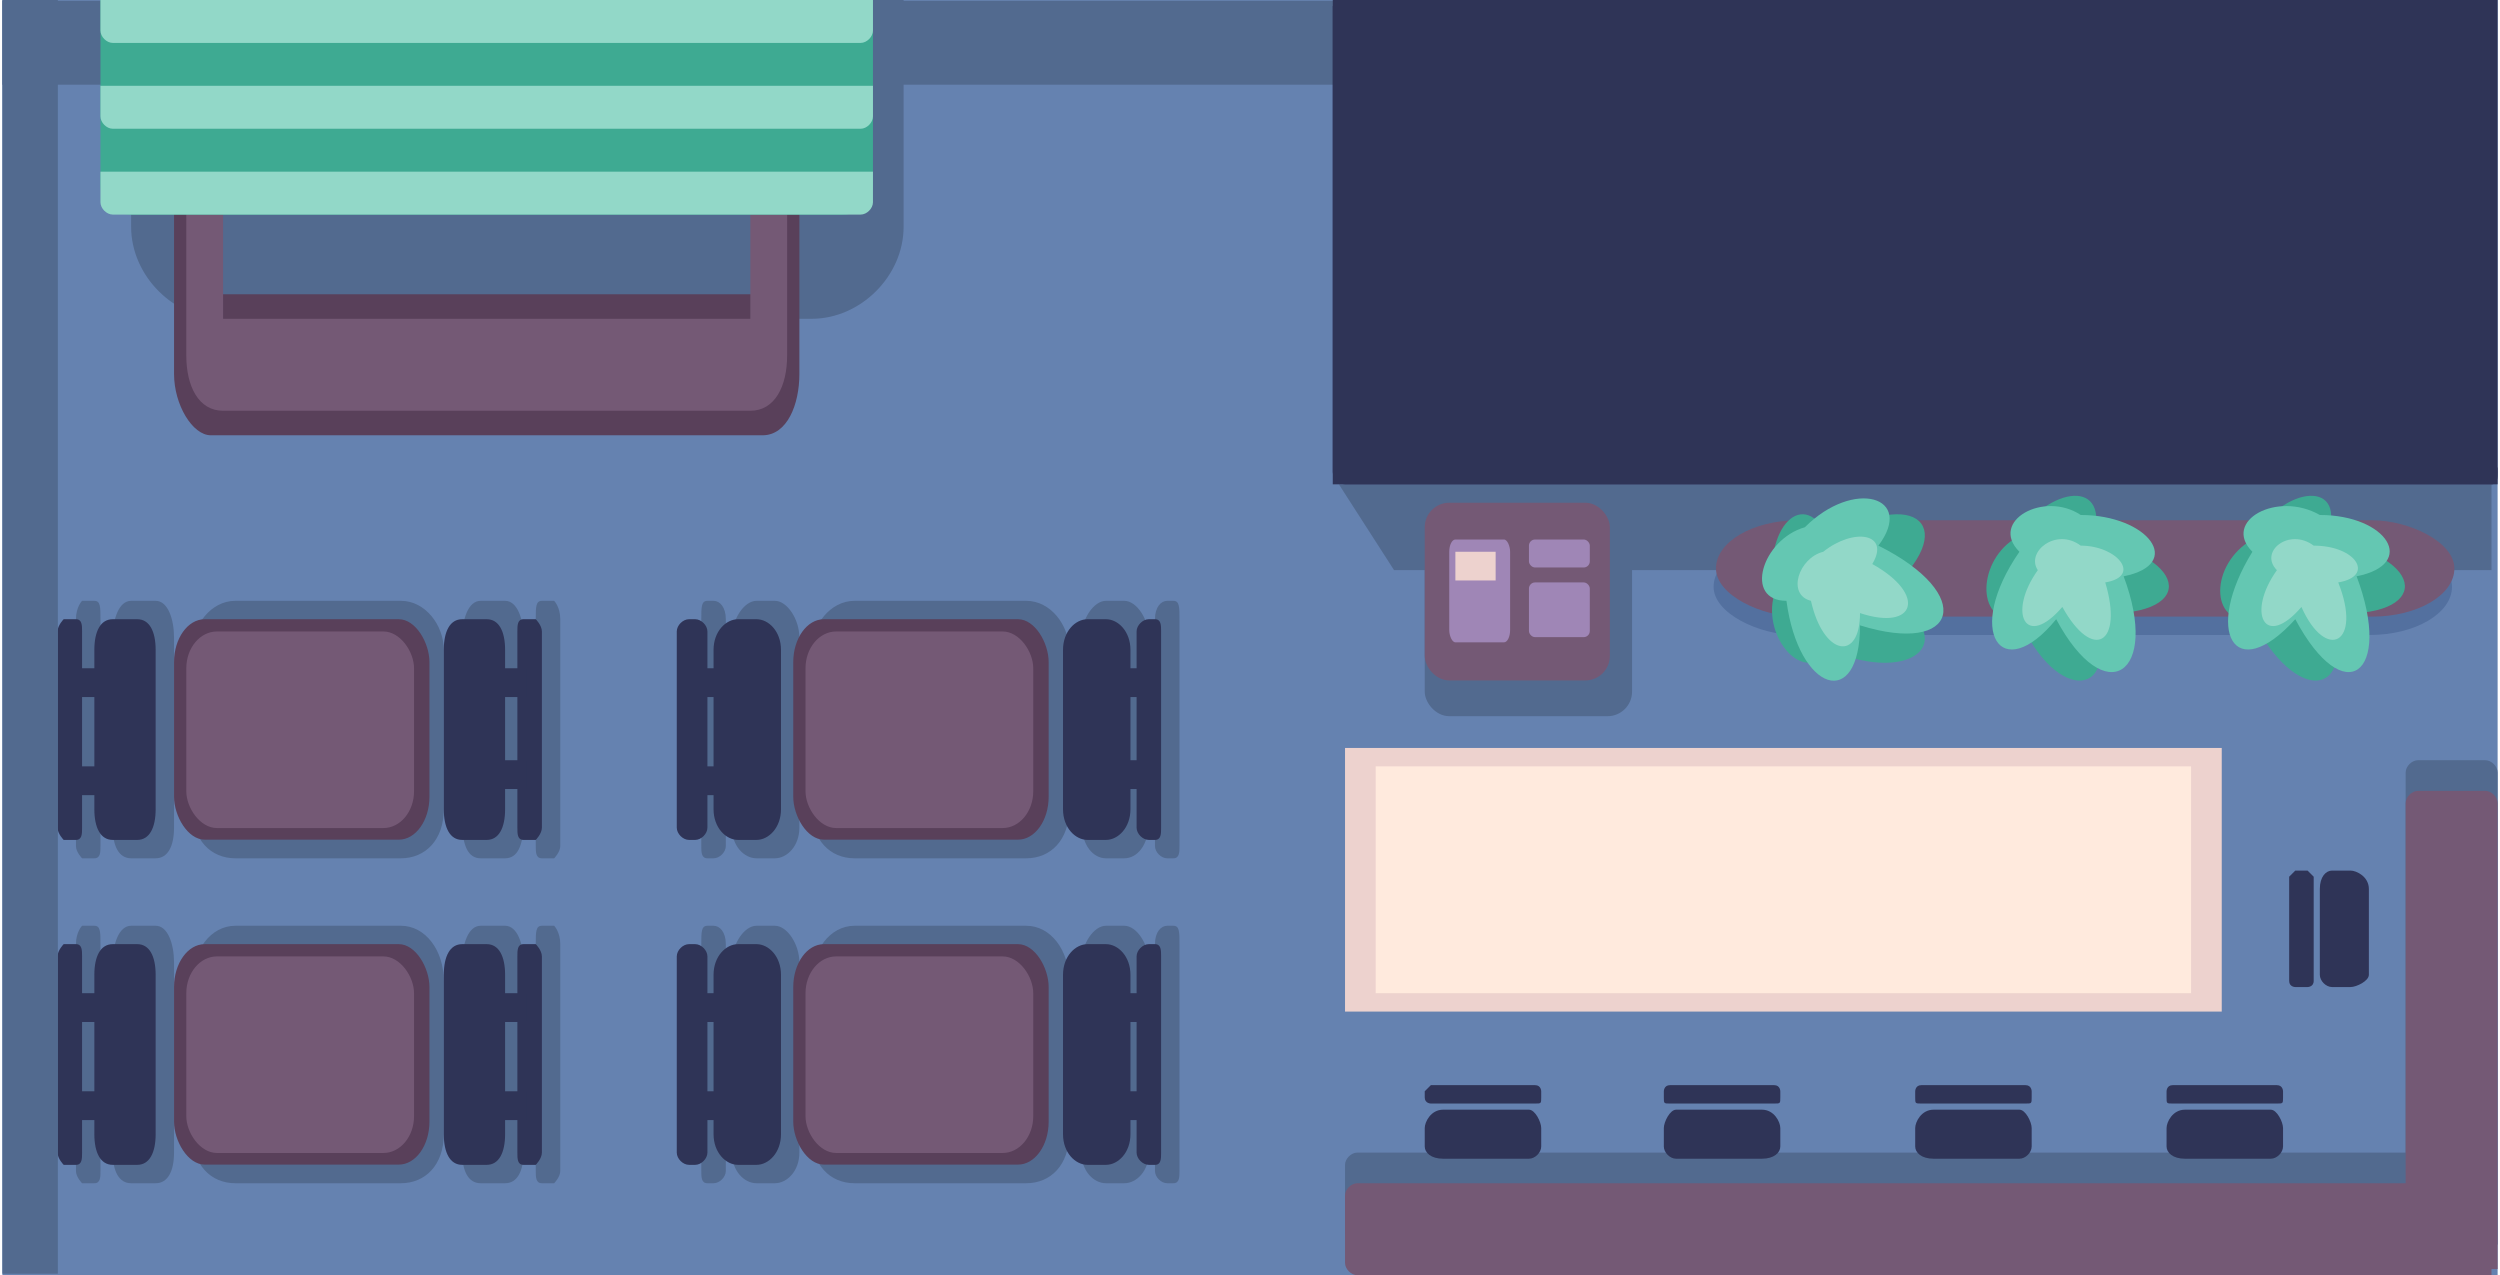 <?xml version="1.0" encoding="UTF-8"?>
<!DOCTYPE svg PUBLIC "-//W3C//DTD SVG 1.1//EN" "http://www.w3.org/Graphics/SVG/1.1/DTD/svg11.dtd">
<!-- Creator: CorelDRAW X8 -->
<svg xmlns="http://www.w3.org/2000/svg" xml:space="preserve" width="843px" height="430px" version="1.1" shape-rendering="geometricPrecision" text-rendering="geometricPrecision" image-rendering="optimizeQuality" fill-rule="evenodd" clip-rule="evenodd"
viewBox="0 0 407 208"
 xmlns:xlink="http://www.w3.org/1999/xlink">
 <defs>
     <mask id="id0">
       <linearGradient id="id1" gradientUnits="userSpaceOnUse" x1="323.199" y1="249.508" x2="323.199" y2="30.19">
        <stop offset="0" stop-opacity="1" stop-color="white"/>
        <stop offset="0.522" stop-opacity="-95.878" stop-color="white"/>
        <stop offset="1" stop-opacity="0" stop-color="white"/>
       </linearGradient>
      <rect fill="url(#id1)" x="279" y="85" width="121.96" height="31.33"/>
     </mask>
 </defs>
 <g id="Layer_x0020_1">
  <g id="_275513313584">
   <rect fill="#6582B0" width="407" height="208"/>
   <path fill="#526A8F" d="M221 188l171 0 0 -62c0,-1 1,-2 2,-2l11 0c1,0 2,1 2,2l0 64 0 11 0 0 0 0 0 0 0 0 0 0 0 0 0 0 0 0 0 0 0 0 0 1 0 0 0 0 0 0 0 0 0 0 0 0 0 0 0 0 0 0 0 0 0 0 0 0 0 0 0 0 0 0 0 0 0 0 0 0 0 0 0 0 0 0 0 0 0 0 0 0 0 0 0 0 0 0 0 0 0 0 0 0 0 0 0 0 0 0 0 0 0 0 0 0 0 0 0 1 -1 0 0 0 0 0 0 0 0 0 0 0 0 0 0 0 0 0 0 0 0 0 0 0 0 0 0 0 0 0 0 0 0 0 0 0 0 0 0 0 0 0 0 0 0 0 0 0 0 0 0 0 0 0 0 0 -1 0 0 0 0 0 0 0 0 0 0 0 0 0 -11 0 -173 0c-1,0 -2,-1 -2,-2l0 -11c0,-1 1,-2 2,-2z"/>
   <rect fill="#526A8F" transform="matrix(2.62717E-16 -0.031 1.095 9.16108E-14 0 13.811)" width="441" height="205"/>
   <polygon fill="#526A8F" points="227,93 218,79 406,79 406,93 "/>
   <polygon fill="#EDD2CE" points="219,122 362,122 362,165 219,165 "/>
   <rect fill="#526A8F" x="232" y="83" width="33.819" height="33.819" rx="4" ry="4"/>
   <path fill="#526A8F" d="M21 0l126 0 0 37c0,8 -7,15 -15,15l-96 0c-8,0 -15,-7 -15,-15l0 -37z"/>
   <path fill="#59405A" d="M130 16c0,0 0,1 0,1l0 44c0,5 -2,10 -6,10l-90 0c-3,0 -6,-5 -6,-10l0 -44c0,0 0,-1 0,-1l6 0 0 32 90 0 0 -32 6 0z"/>
   <path fill="#745975" d="M128 16c0,0 0,1 0,1l0 41c0,5 -2,9 -6,9l-86 0c-4,0 -6,-4 -6,-9l0 -41c0,0 0,-1 0,-1l6 0 0 36 86 0 0 -36 6 0z"/>
   <path fill="#3EAA92" d="M16 0l126 0 0 30c0,3 -2,5 -5,5l-116 0c-3,0 -5,-2 -5,-5l0 -30z"/>
   <path fill="#92D8C8" d="M16 14l126 0 0 5c0,1 -1,2 -2,2l-122 0c-1,0 -2,-1 -2,-2l0 -5z"/>
   <polygon fill="#2F3457" points="217,0 407,0 407,79 217,79 "/>
   <g>
    <path fill="#262E57" mask="url(#id0)" d="M279 101l0 0c0,4 4,7 8,7l3 0c1,3 2,4 4,5 3,4 7,4 9,-1 7,2 11,0 11,-4l11 0c1,3 3,3 6,2 4,6 9,7 11,4 4,2 6,-1 6,-6l15 0c1,3 3,3 7,2 4,6 9,7 10,4 4,2 7,-1 7,-6l5 0c4,0 8,-3 8,-7l0 0c0,-1 0,-1 0,-1 0,-1 0,-2 0,-2l0 0c0,-5 -3,-8 -8,-8l-8 0c-1,-1 -2,-1 -4,-1 0,-4 -4,-4 -8,-2 -2,0 -4,1 -5,3l-21 0c-1,-1 -3,-1 -4,-1 -1,-4 -4,-4 -8,-2 -2,0 -4,1 -5,3l-16 0c-1,-1 -3,-2 -5,-1 -1,-4 -7,-4 -12,0 -2,-1 -3,-1 -5,1l-3 0c-5,0 -8,3 -8,8l0 0c0,0 0,0 0,0 -1,1 -1,2 -1,3z"/>
    <rect fill="#53709F" transform="matrix(6.38374E-15 0.241 0.407 -1.07903E-14 279.118 87.854)" width="65.222" height="295.926" rx="33" ry="33"/>
    <rect fill="#745975" transform="matrix(6.38374E-15 0.241 0.407 -1.07903E-14 279.505 84.861)" width="65.222" height="295.926" rx="33" ry="33"/>
    <path fill="#3EAA92" d="M289 97c-2,7 5,15 9,9 14,6 22,-2 9,-9 13,-11 5,-18 -9,-9 -4,-9 -11,-2 -9,9z"/>
    <path fill="#64C7B2" d="M294 86c-7,2 -10,12 -3,12 2,15 12,18 12,4 16,5 19,-5 3,-13 6,-8 -4,-11 -12,-3z"/>
    <path fill="#92D8C8" d="M297 90c-4,1 -6,7 -2,8 2,9 8,10 8,2 9,3 11,-3 2,-8 3,-5 -3,-6 -8,-2z"/>
    <path fill="#3EAA92" d="M328 88c-6,4 -6,14 1,13 6,14 17,13 12,-1 17,1 16,-9 0,-12 3,-10 -7,-9 -13,0z"/>
    <path fill="#64C7B2" d="M339 84c-6,-4 -15,1 -10,6 -9,13 -3,22 6,11 8,15 17,9 11,-7 10,-2 4,-10 -7,-10z"/>
    <path fill="#92D8C8" d="M339 89c-4,-3 -9,1 -7,4 -5,7 -2,13 4,6 5,9 10,6 7,-4 6,-1 2,-6 -4,-6z"/>
    <path fill="#3EAA92" d="M367 88c-7,4 -7,14 0,13 7,14 17,13 13,-1 16,1 16,-9 -1,-12 4,-10 -7,-9 -12,0z"/>
    <path fill="#64C7B2" d="M378 84c-7,-4 -16,1 -11,6 -8,13 -3,22 7,11 8,15 16,9 10,-7 10,-2 5,-10 -6,-10z"/>
    <path fill="#92D8C8" d="M377 89c-4,-3 -9,1 -6,4 -5,7 -2,13 4,6 4,9 10,6 6,-4 6,-1 3,-6 -4,-6z"/>
   </g>
   <rect fill="#745975" x="232" y="82" width="30.195" height="28.988" rx="4" ry="4"/>
   <path fill="#92D8C8" d="M16 0l126 0 0 5c0,1 -1,2 -2,2l-122 0c-1,0 -2,-1 -2,-2l0 -5z"/>
   <path fill="#92D8C8" d="M16 28l126 0 0 5c0,1 -1,2 -2,2l-122 0c-1,0 -2,-1 -2,-2l0 -5z"/>
   <path fill="#2F3457" d="M219 0l0 0c1,0 1,1 1,1l0 75 186 0c1,0 1,0 1,1l0 0c0,1 0,2 -1,2l-187 0c-1,0 -2,-1 -2,-2l0 0c0,0 0,0 0,0 0,0 0,0 0,0l0 -76c0,0 1,-1 2,-1z"/>
   <path fill="#526A8F" d="M75 134l0 -30c0,-3 1,-6 3,-6l4 0c2,0 3,3 3,6l0 3 2 0 0 -6c0,-2 0,-3 1,-3l2 0c0,0 1,1 1,3l0 37c0,1 -1,2 -1,2l-2 0c-1,0 -1,-1 -1,-2l0 -7 -2 0 0 3c0,4 -1,6 -3,6l-4 0c-2,0 -3,-2 -3,-6zm-37 -36l27 0c4,0 7,4 7,8l0 26c0,5 -3,8 -7,8l-27 0c-4,0 -7,-3 -7,-8l0 -26c0,-4 3,-8 7,-8zm-22 28l2 0 0 -13 -2 0 0 13zm2 5l-2 0 0 7c0,1 0,2 -1,2l-2 0c0,0 -1,-1 -1,-2l0 -37c0,-2 1,-3 1,-3l2 0c1,0 1,1 1,3l0 6 2 0 0 -3c0,-3 1,-6 3,-6l4 0c2,0 3,3 3,6l0 31c0,3 -1,5 -3,5l-4 0c-2,0 -3,-2 -3,-5l0 -4zm69 -5l0 -13 -2 0 0 13 2 0z"/>
   <rect fill="#59405A" x="28" y="101" width="41.66" height="35.961" rx="5" ry="7"/>
   <rect fill="#745975" x="30" y="103" width="37.145" height="32.064" rx="5" ry="6"/>
   <path fill="#2F3457" d="M25 132l0 -26c0,-3 -1,-5 -3,-5l-4 0c-2,0 -3,2 -3,5l0 26c0,3 1,5 3,5l4 0c2,0 3,-2 3,-5zm-16 3l0 -32c0,-1 1,-2 1,-2l2 0c1,0 1,1 1,2l0 32c0,1 0,2 -1,2l-2 0c0,0 -1,-1 -1,-2z"/>
   <rect fill="#2F3457" x="12" y="109" width="5.42" height="4.698"/>
   <rect fill="#2F3457" x="12" y="125" width="5.42" height="4.698"/>
   <path fill="#2F3457" d="M72 132l0 -26c0,-3 1,-5 3,-5l4 0c2,0 3,2 3,5l0 26c0,3 -1,5 -3,5l-4 0c-2,0 -3,-2 -3,-5zm16 3l0 -32c0,-1 -1,-2 -1,-2l-2 0c-1,0 -1,1 -1,2l0 32c0,1 0,2 1,2l2 0c0,0 1,-1 1,-2z"/>
   <rect fill="#2F3457" x="80" y="109" width="5.42" height="4.698"/>
   <rect fill="#2F3457" x="80" y="124" width="5.42" height="4.698"/>
   <path fill="#526A8F" d="M75 188l0 -31c0,-3 1,-6 3,-6l4 0c2,0 3,3 3,6l0 3 2 0 0 -6c0,-2 0,-3 1,-3l2 0c0,0 1,1 1,3l0 37c0,1 -1,2 -1,2l-2 0c-1,0 -1,-1 -1,-2l0 -7 -2 0 0 4c0,3 -1,5 -3,5l-4 0c-2,0 -3,-2 -3,-5zm-37 -37l27 0c4,0 7,4 7,9l0 25c0,5 -3,8 -7,8l-27 0c-4,0 -7,-3 -7,-8l0 -25c0,-5 3,-9 7,-9zm-22 28l2 0 0 -13 -2 0 0 13zm2 5l-2 0 0 7c0,1 0,2 -1,2l-2 0c0,0 -1,-1 -1,-2l0 -37c0,-2 1,-3 1,-3l2 0c1,0 1,1 1,3l0 6 2 0 0 -3c0,-3 1,-6 3,-6l4 0c2,0 3,3 3,6l0 31c0,3 -1,5 -3,5l-4 0c-2,0 -3,-2 -3,-5l0 -4zm69 -5l0 -13 -2 0 0 13 2 0z"/>
   <rect fill="#59405A" x="28" y="154" width="41.66" height="35.961" rx="5" ry="7"/>
   <rect fill="#745975" x="30" y="156" width="37.145" height="32.064" rx="5" ry="6"/>
   <path fill="#2F3457" d="M25 185l0 -26c0,-3 -1,-5 -3,-5l-4 0c-2,0 -3,2 -3,5l0 26c0,3 1,5 3,5l4 0c2,0 3,-2 3,-5zm-16 3l0 -32c0,-1 1,-2 1,-2l2 0c1,0 1,1 1,2l0 32c0,1 0,2 -1,2l-2 0c0,0 -1,-1 -1,-2z"/>
   <rect fill="#2F3457" x="12" y="162" width="5.42" height="4.698"/>
   <rect fill="#2F3457" x="12" y="178" width="5.42" height="4.698"/>
   <path fill="#2F3457" d="M72 185l0 -26c0,-3 1,-5 3,-5l4 0c2,0 3,2 3,5l0 26c0,3 -1,5 -3,5l-4 0c-2,0 -3,-2 -3,-5zm16 3l0 -32c0,-1 -1,-2 -1,-2l-2 0c-1,0 -1,1 -1,2l0 32c0,1 0,2 1,2l2 0c0,0 1,-1 1,-2z"/>
   <rect fill="#2F3457" x="80" y="162" width="5.42" height="4.698"/>
   <rect fill="#2F3457" x="80" y="178" width="5.42" height="4.698"/>
   <path fill="#526A8F" d="M176 134l0 -30c0,-3 2,-6 4,-6l3 0c2,0 4,3 4,6l0 3 1 0 0 -6c0,-2 1,-3 2,-3l1 0c1,0 1,1 1,3l0 37c0,1 0,2 -1,2l-1 0c-1,0 -2,-1 -2,-2l0 -7 -1 0 0 3c0,4 -2,6 -4,6l-3 0c-2,0 -4,-2 -4,-6zm-37 -36l28 0c4,0 7,4 7,8l0 26c0,5 -3,8 -7,8l-28 0c-4,0 -7,-3 -7,-8l0 -26c0,-4 3,-8 7,-8zm-21 28l1 0 0 -13 -1 0 0 13zm1 5l-1 0 0 7c0,1 -1,2 -2,2l-1 0c-1,0 -1,-1 -1,-2l0 -37c0,-2 0,-3 1,-3l1 0c1,0 2,1 2,3l0 6 1 0 0 -3c0,-3 2,-6 4,-6l3 0c2,0 4,3 4,6l0 31c0,3 -2,5 -4,5l-3 0c-2,0 -4,-2 -4,-5l0 -4zm69 -5l0 -13 -1 0 0 13 1 0z"/>
   <rect fill="#59405A" x="129" y="101" width="41.66" height="35.961" rx="5" ry="7"/>
   <rect fill="#745975" x="131" y="103" width="37.145" height="32.064" rx="5" ry="6"/>
   <path fill="#2F3457" d="M127 132l0 -26c0,-3 -2,-5 -4,-5l-3 0c-2,0 -4,2 -4,5l0 26c0,3 2,5 4,5l3 0c2,0 4,-2 4,-5zm-17 3l0 -32c0,-1 1,-2 2,-2l1 0c1,0 2,1 2,2l0 32c0,1 -1,2 -2,2l-1 0c-1,0 -2,-1 -2,-2z"/>
   <rect fill="#2F3457" x="113" y="109" width="5.42" height="4.698"/>
   <rect fill="#2F3457" x="113" y="125" width="5.42" height="4.698"/>
   <path fill="#2F3457" d="M173 132l0 -26c0,-3 2,-5 4,-5l3 0c2,0 4,2 4,5l0 26c0,3 -2,5 -4,5l-3 0c-2,0 -4,-2 -4,-5zm16 3l0 -32c0,-1 0,-2 -1,-2l-1 0c-1,0 -2,1 -2,2l0 32c0,1 1,2 2,2l1 0c1,0 1,-1 1,-2z"/>
   <rect fill="#2F3457" x="181" y="109" width="5.42" height="4.698"/>
   <rect fill="#2F3457" x="181" y="124" width="5.42" height="4.698"/>
   <path fill="#526A8F" d="M176 188l0 -31c0,-3 2,-6 4,-6l3 0c2,0 4,3 4,6l0 3 1 0 0 -6c0,-2 1,-3 2,-3l1 0c1,0 1,1 1,3l0 37c0,1 0,2 -1,2l-1 0c-1,0 -2,-1 -2,-2l0 -7 -1 0 0 4c0,3 -2,5 -4,5l-3 0c-2,0 -4,-2 -4,-5zm-37 -37l28 0c4,0 7,4 7,9l0 25c0,5 -3,8 -7,8l-28 0c-4,0 -7,-3 -7,-8l0 -25c0,-5 3,-9 7,-9zm-21 28l1 0 0 -13 -1 0 0 13zm1 5l-1 0 0 7c0,1 -1,2 -2,2l-1 0c-1,0 -1,-1 -1,-2l0 -37c0,-2 0,-3 1,-3l1 0c1,0 2,1 2,3l0 6 1 0 0 -3c0,-3 2,-6 4,-6l3 0c2,0 4,3 4,6l0 31c0,3 -2,5 -4,5l-3 0c-2,0 -4,-2 -4,-5l0 -4zm69 -5l0 -13 -1 0 0 13 1 0z"/>
   <rect fill="#59405A" x="129" y="154" width="41.66" height="35.961" rx="5" ry="7"/>
   <rect fill="#745975" x="131" y="156" width="37.145" height="32.064" rx="5" ry="6"/>
   <path fill="#2F3457" d="M127 185l0 -26c0,-3 -2,-5 -4,-5l-3 0c-2,0 -4,2 -4,5l0 26c0,3 2,5 4,5l3 0c2,0 4,-2 4,-5zm-17 3l0 -32c0,-1 1,-2 2,-2l1 0c1,0 2,1 2,2l0 32c0,1 -1,2 -2,2l-1 0c-1,0 -2,-1 -2,-2z"/>
   <rect fill="#2F3457" x="113" y="162" width="5.42" height="4.698"/>
   <rect fill="#2F3457" x="113" y="178" width="5.42" height="4.698"/>
   <path fill="#2F3457" d="M173 185l0 -26c0,-3 2,-5 4,-5l3 0c2,0 4,2 4,5l0 26c0,3 -2,5 -4,5l-3 0c-2,0 -4,-2 -4,-5zm16 3l0 -32c0,-1 0,-2 -1,-2l-1 0c-1,0 -2,1 -2,2l0 32c0,1 1,2 2,2l1 0c1,0 1,-1 1,-2z"/>
   <rect fill="#2F3457" x="181" y="162" width="5.42" height="4.698"/>
   <rect fill="#2F3457" x="181" y="178" width="5.42" height="4.698"/>
   <path fill="#745975" d="M221 193l171 0 0 -62c0,-1 1,-2 2,-2l11 0c1,0 2,1 2,2l0 64 0 11 0 0 0 0 0 0 0 0 0 0 0 0 0 0 0 0 0 0 0 0 0 0 0 0 0 0 0 0 0 0 0 1 0 0 0 0 0 0 0 0 0 0 0 0 0 0 0 0 0 0 0 0 0 0 0 0 0 0 0 0 0 0 0 0 0 0 0 0 0 0 0 0 0 0 0 0 0 0 0 0 0 0 0 0 0 0 0 0 0 0 0 0 0 0 0 0 0 0 -1 0 0 0 0 0 0 0 0 0 0 0 0 1 0 0 0 0 0 0 0 0 0 0 0 0 0 0 0 0 0 0 0 0 0 0 0 0 0 0 0 0 0 0 0 0 0 0 0 0 0 0 0 0 0 0 -1 0 0 0 0 0 0 0 0 0 0 0 0 0 -11 0 -173 0c-1,0 -2,-1 -2,-2l0 -11c0,-1 1,-2 2,-2z"/>
   <path fill="#2F3457" d="M235 189l14 0c1,0 2,-1 2,-2l0 -3c0,-1 -1,-3 -2,-3l-14 0c-2,0 -3,2 -3,3l0 3c0,1 1,2 3,2zm-2 -12l17 0c1,0 1,1 1,1l0 1c0,1 0,1 -1,1l-17 0c0,0 -1,0 -1,-1l0 -1c0,0 1,-1 1,-1z"/>
   <path fill="#2F3457" d="M273 189l14 0c2,0 3,-1 3,-2l0 -3c0,-1 -1,-3 -3,-3l-14 0c-1,0 -2,2 -2,3l0 3c0,1 1,2 2,2zm-1 -12l17 0c1,0 1,1 1,1l0 1c0,1 0,1 -1,1l-17 0c-1,0 -1,0 -1,-1l0 -1c0,0 0,-1 1,-1z"/>
   <path fill="#2F3457" d="M315 189l14 0c1,0 2,-1 2,-2l0 -3c0,-1 -1,-3 -2,-3l-14 0c-2,0 -3,2 -3,3l0 3c0,1 1,2 3,2zm-2 -12l17 0c1,0 1,1 1,1l0 1c0,1 0,1 -1,1l-17 0c-1,0 -1,0 -1,-1l0 -1c0,0 0,-1 1,-1z"/>
   <path fill="#2F3457" d="M356 189l14 0c1,0 2,-1 2,-2l0 -3c0,-1 -1,-3 -2,-3l-14 0c-2,0 -3,2 -3,3l0 3c0,1 1,2 3,2zm-2 -12l17 0c1,0 1,1 1,1l0 1c0,1 0,1 -1,1l-17 0c-1,0 -1,0 -1,-1l0 -1c0,0 0,-1 1,-1z"/>
   <path fill="#2F3457" d="M386 159l0 -14c0,-2 -2,-3 -3,-3l-3 0c-1,0 -2,1 -2,3l0 14c0,1 1,2 2,2l3 0c1,0 3,-1 3,-2zm-13 1l0 -17c0,0 1,-1 1,-1l2 0c0,0 1,1 1,1l0 17c0,1 -1,1 -1,1l-2 0c0,0 -1,0 -1,-1z"/>
   <polygon fill="#FFEADD" points="224,125 357,125 357,162 224,162 "/>
   <rect fill="#526A8F" width="9.046" height="207.756"/>
   <g>
    <rect fill="#9F86B6" x="236" y="88" width="9.926" height="16.772" rx="1" ry="2"/>
    <rect fill="#9F86B6" x="249" y="88" width="9.926" height="4.564" rx="1" ry="1"/>
    <rect fill="#9F86B6" x="249" y="95" width="9.926" height="8.925" rx="1" ry="1"/>
   </g>
   <rect fill="#EDD2CE" x="237" y="90" width="6.567" height="4.68"/>
  </g>
 </g>
</svg>
